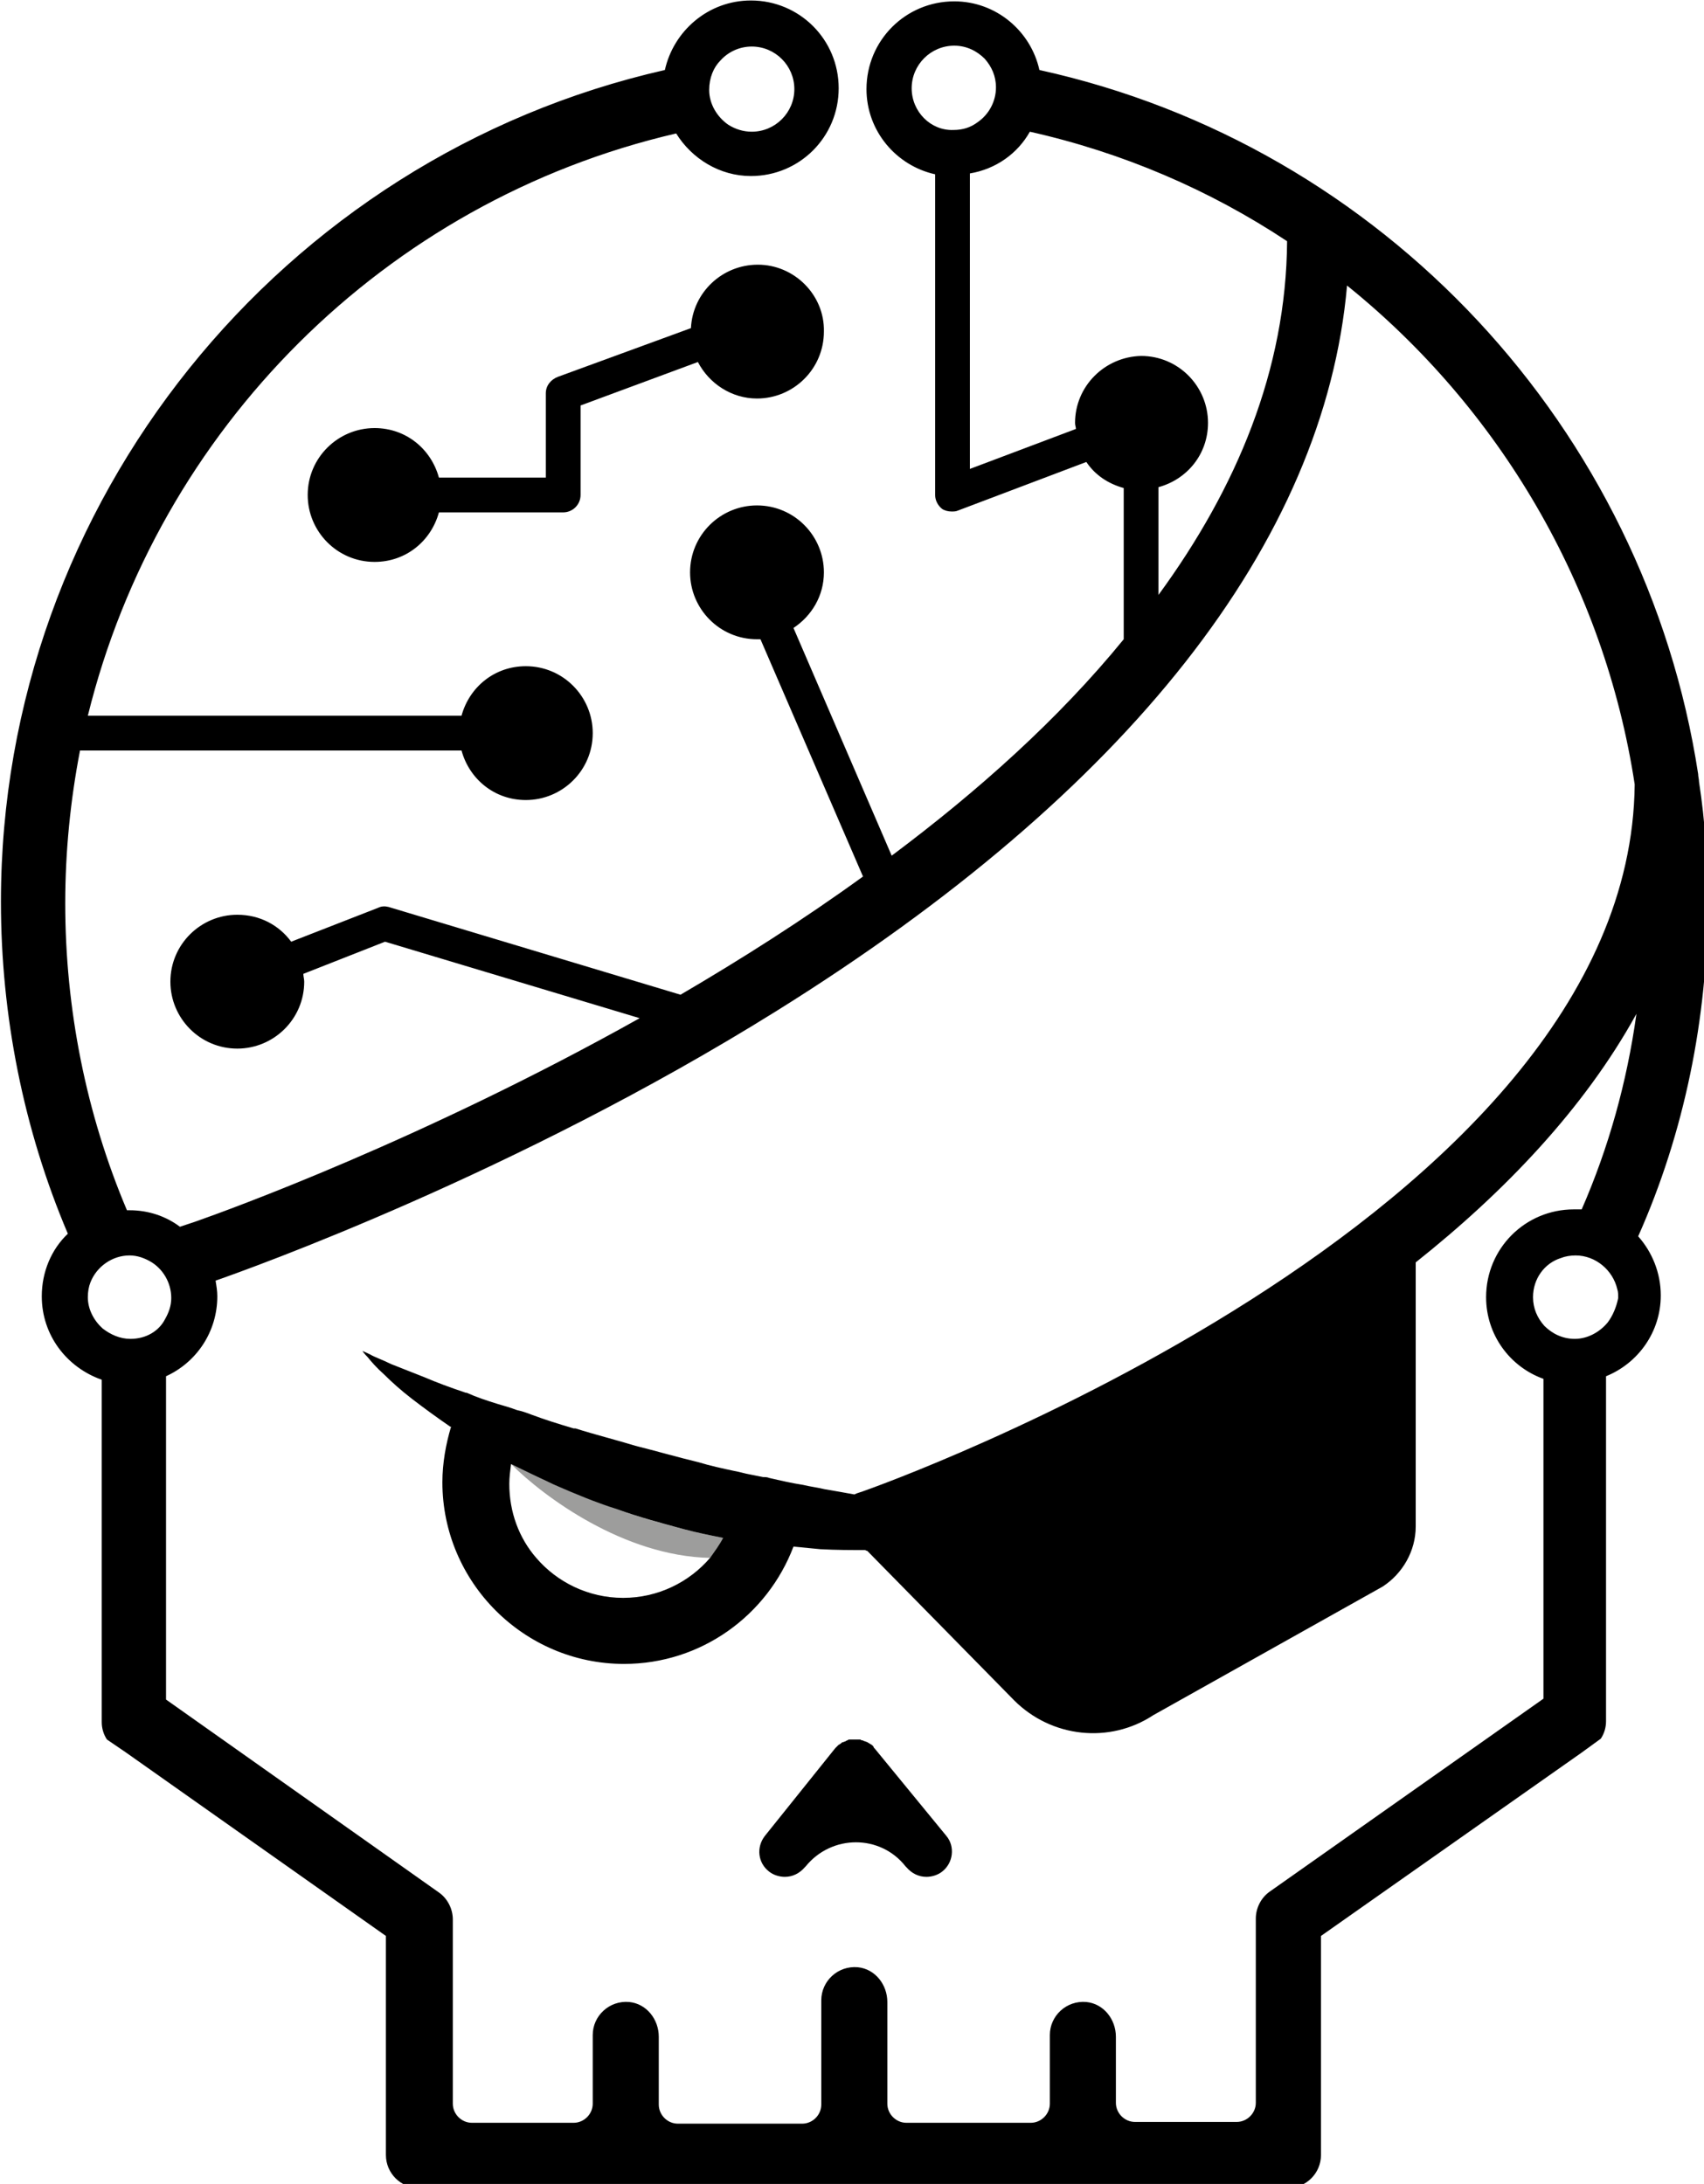 <?xml version="1.0" encoding="UTF-8"?>
<!-- Created with Inkscape (http://www.inkscape.org/) -->
<svg width="371.76" height="476.44" version="1.1" viewBox="0 0 98.362 126.06" xmlns="http://www.w3.org/2000/svg" xmlns:cc="http://creativecommons.org/ns#" xmlns:dc="http://purl.org/dc/elements/1.1/" xmlns:rdf="http://www.w3.org/1999/02/22-rdf-syntax-ns#">
 <g transform="translate(-197.24 -58.642)">
  <g transform="matrix(.265 0 0 .265 167.82 43.096)">
   <g transform="matrix(1.893 0 0 1.893 -264.73 -165.93)">
    <path d="m299.2 319.9c-0.1-0.1-0.2-0.2-0.2-0.3l-0.2-0.2c-0.1 0-0.1-0.1-0.2-0.1-0.1-0.1-0.2-0.1-0.3-0.2-0.1 0-0.2-0.1-0.3-0.1s-0.2-0.1-0.2-0.1c-0.1 0-0.2 0-0.3-0.1h-0.3-0.3-0.3-0.3c-0.1 0-0.2 0-0.3 0.1-0.1 0-0.2 0.1-0.2 0.1-0.1 0-0.2 0.1-0.3 0.1s-0.2 0.1-0.3 0.2c-0.1 0-0.1 0.1-0.2 0.1l-0.4 0.4-8.1 10.1c-1 1.3-0.8 3.1 0.5 4.1 0.5 0.4 1.2 0.6 1.8 0.6 0.9 0 1.7-0.4 2.3-1.1l0.1-0.1c3-3.7 8.6-3.7 11.5 0l0.1 0.1c0.6 0.7 1.4 1.1 2.3 1.1 0.6 0 1.3-0.2 1.8-0.6 1.3-1 1.5-2.9 0.5-4.1z"/>
    <path d="m285.7 149.1c-4.1 0-7.5 3.2-7.7 7.3l-15.3 5.6c-0.8 0.3-1.4 1-1.4 1.9v9.7h-12.3c-0.9-3.3-3.8-5.7-7.4-5.7-4.2 0-7.7 3.4-7.7 7.7 0 4.2 3.4 7.7 7.7 7.7 3.6 0 6.5-2.4 7.4-5.7h14.3c1.1 0 2-0.9 2-2v-10.3l13.5-5c1.3 2.5 3.9 4.2 6.8 4.2 4.2 0 7.7-3.4 7.7-7.7 0.1-4.2-3.4-7.7-7.6-7.7z"/>
    <path class="st0" d="m269.5 292.3c-2.5-0.9-4.9-1.8-7.2-2.8-1.7-0.8-3.4-1.6-5-2.4 3.8 3.8 13 10.6 22.9 10.8 0.6-0.7 1.1-1.4 1.5-2.3-1.5-0.3-3-0.6-4.5-1-2.7-0.7-5.2-1.4-7.7-2.3z" fill="#9d9d9c"/>
    <path d="m395 222.5c0-4.7-0.3-9.4-1-13.9 0-0.3-0.1-0.6-0.1-0.9-6.1-39.7-36.2-72.3-75.8-81-1-4.5-5-7.9-9.8-7.9-5.6 0-10.1 4.5-10.1 10.1 0 4.8 3.4 8.8 7.9 9.8v36.9c0 0.6 0.3 1.2 0.8 1.6 0.3 0.2 0.7 0.3 1.1 0.3 0.2 0 0.5 0 0.7-0.1l14.8-5.6c1 1.5 2.5 2.5 4.3 3v17.4c-7.5 9.2-16.8 17.5-26.7 24.9l-11.3-26.2c2.1-1.4 3.5-3.7 3.5-6.4 0-4.2-3.4-7.7-7.7-7.7-4.2 0-7.7 3.4-7.7 7.7 0 4.2 3.4 7.7 7.7 7.7h0.4l11.8 27.3c-6.9 5-14 9.5-21 13.6l-33.6-10.1c-0.4-0.1-0.8-0.1-1.2 0.1l-10 3.9c-1.4-1.9-3.6-3.1-6.2-3.1-4.2 0-7.7 3.4-7.7 7.7 0 4.2 3.4 7.7 7.7 7.7 4.2 0 7.7-3.4 7.7-7.7 0-0.3-0.1-0.6-0.1-0.9l9.4-3.7 29.3 8.8c-25 14-47.4 22.1-51.1 23.4l-1.8 0.6c-1.6-1.2-3.6-1.9-5.8-1.9h-0.3c-4.7-11.1-7.1-23.2-7.1-35.3 0-6 0.6-11.9 1.7-17.6h43.9c0.9 3.3 3.8 5.7 7.4 5.7 4.2 0 7.7-3.4 7.7-7.7 0-4.2-3.4-7.7-7.7-7.7-3.6 0-6.5 2.4-7.4 5.7h-43c8.1-32.9 34.1-59.2 67.7-67 1.8 2.9 5 4.9 8.6 4.9 5.6 0 10.1-4.5 10.1-10.1s-4.5-10.1-10.1-10.1c-4.9 0-8.9 3.5-9.9 8-44.1 10-76.4 49.7-76.4 95.7 0 13.1 2.6 26.2 7.7 38.2-1.9 1.8-3 4.4-3 7.2 0 4.5 2.9 8.2 6.9 9.6v39.4c0 0.7 0.2 1.4 0.6 2l2.2 1.5 29.9 21.1v25.2c0 2.1 1.7 3.8 3.8 3.8h100c2.1 0 3.8-1.7 3.8-3.8v-25.2l30-21.1 2.2-1.6c0.4-0.6 0.6-1.3 0.6-2v-39.7c3.7-1.5 6.3-5.1 6.3-9.3 0-2.6-1-5-2.6-6.8 5.3-11.9 8-25.1 8-38.4zm-113.6-96.9c0.9-1 2.2-1.6 3.6-1.6 2.7 0 4.9 2.2 4.9 4.9s-2.2 4.9-4.9 4.9c-1 0-1.9-0.3-2.7-0.8-1.3-0.9-2.2-2.4-2.2-4 0-1.4 0.5-2.6 1.3-3.4zm22 3.2c0-2.7 2.2-4.9 4.9-4.9 1.4 0 2.6 0.6 3.5 1.5 0.8 0.9 1.3 2 1.3 3.3 0 1.6-0.8 3.1-2.1 4-0.8 0.6-1.7 0.9-2.8 0.9-2.6 0.1-4.8-2.1-4.8-4.8zm18.8 38.5c0 0.3 0.1 0.5 0.1 0.7l-12.2 4.6v-34c3-0.5 5.5-2.3 6.9-4.8 10.7 2.4 20.7 6.7 29.6 12.6-0.1 14.8-5.8 28.4-14.8 40.7v-12.4c3.3-0.9 5.7-3.8 5.7-7.4 0-4.2-3.4-7.7-7.7-7.7-4.2 0.1-7.6 3.5-7.6 7.7zm-108.7 105.4c-1.2 0-2.3-0.5-3.2-1.2-1-0.9-1.7-2.2-1.7-3.6 0-0.6 0.1-1.2 0.3-1.7 0.7-1.8 2.5-3.1 4.5-3.1 0.9 0 1.7 0.3 2.4 0.7 1.4 0.8 2.4 2.4 2.4 4.2 0 0.9-0.3 1.7-0.7 2.4-0.7 1.4-2.2 2.3-4 2.3zm170-1.9c-0.9 1.1-2.3 1.9-3.8 1.9-1.4 0-2.6-0.6-3.5-1.5-0.8-0.9-1.3-2-1.3-3.3 0-2.1 1.3-3.9 3.2-4.5 0.5-0.2 1.1-0.3 1.7-0.3 2.3 0 4.3 1.7 4.8 3.9 0.1 0.3 0.1 0.6 0.1 1-0.2 1-0.6 2-1.2 2.8zm-3-13h-0.9c-5.6 0-10.1 4.5-10.1 10.1 0 4.3 2.7 8 6.6 9.4v36.8l-31.5 22.2c-1 0.7-1.6 1.9-1.6 3.1v21.2c0 1.2-1 2.2-2.2 2.2h-11.7c-1.2 0-2.2-1-2.2-2.2v-7.6c0-2-1.4-3.8-3.4-4-2.3-0.2-4.2 1.6-4.2 3.8v7.9c0 1.2-1 2.2-2.2 2.2h-14.3c-1.2 0-2.2-1-2.2-2.2v-11.7c0-2-1.4-3.8-3.4-4-2.3-0.2-4.2 1.6-4.2 3.8v12c0 1.2-1 2.2-2.2 2.2h-14.3c-1.2 0-2.2-1-2.2-2.2v-7.8c0-2-1.4-3.8-3.4-4-2.3-0.2-4.2 1.6-4.2 3.8v7.9c0 1.2-1 2.2-2.2 2.2h-11.7c-1.2 0-2.2-1-2.2-2.2v-21.2c0-1.2-0.6-2.4-1.6-3.1l-31.4-22.2v-37.2c3.5-1.6 5.9-5.1 5.9-9.2 0-0.6-0.1-1.2-0.2-1.8 4-1.4 34.5-12.3 64.5-31 40.6-25.3 63.1-54 65.7-83.5 17.5 14.1 29.6 34.5 33.1 57.4-0.5 50.1-87.8 81-88.7 81.3-0.2 0.1-0.7 0.2-1.1 0.4-1.1-0.2-2.2-0.4-3.4-0.6-0.8-0.2-1.7-0.3-2.5-0.5-1.3-0.2-2.6-0.5-3.9-0.8-0.2-0.1-0.5-0.1-0.7-0.1l-1.5-0.3c-0.6-0.1-1.2-0.3-1.8-0.4-1.4-0.3-2.8-0.6-4.1-1-2.5-0.6-4.9-1.3-7.3-1.9-2.3-0.7-4.7-1.3-6.9-2h-0.2c-1.7-0.5-3.3-1-4.9-1.6-0.5-0.2-1.1-0.4-1.6-0.5-0.8-0.3-1.5-0.5-2.2-0.7-1.3-0.4-2.5-0.8-3.6-1.3h-0.1c-1.8-0.6-3.4-1.2-4.8-1.8-1.5-0.6-2.8-1.1-3.8-1.5-1-0.5-1.9-0.8-2.4-1.1-0.6-0.3-0.9-0.4-0.9-0.4s0.2 0.3 0.6 0.7c0.4 0.5 1 1.2 1.9 2 0.8 0.8 1.9 1.8 3.2 2.8s2.8 2.1 4.4 3.2h0.1c-0.6 2-1 4.2-1 6.4 0 11.5 9.4 20.9 20.9 20.9 8.9 0 16.5-5.6 19.5-13.5 1 0.1 2.1 0.2 3.1 0.3 1.8 0.1 3.5 0.1 5.1 0.1 0.1 0 0.2 0.1 0.3 0.1l16.9 17.2c4.3 4.3 11 5 16 1.7l26.4-14.8c2.3-1.5 3.8-4.1 3.8-6.9v-30.4c10.2-8.1 19.4-17.7 25.4-28.6-1.1 7.9-3.2 15.4-6.3 22.5zm-98.8 37.8c-0.4 0.8-1 1.6-1.5 2.3-2.4 2.8-6 4.6-10 4.6s-7.6-1.8-10-4.6c-2-2.3-3.1-5.3-3.1-8.5 0-0.8 0.1-1.5 0.2-2.3 1.6 0.8 3.3 1.6 5 2.4 2.3 1 4.7 2 7.2 2.8 2.5 0.9 5.1 1.6 7.7 2.3 1.5 0.4 3 0.7 4.5 1z"/>
   </g>
  </g>
 </g>
 <style type="text/css">.st0{fill:#9D9D9C;}
	.st1{fill:#575756;}</style>
</svg>
